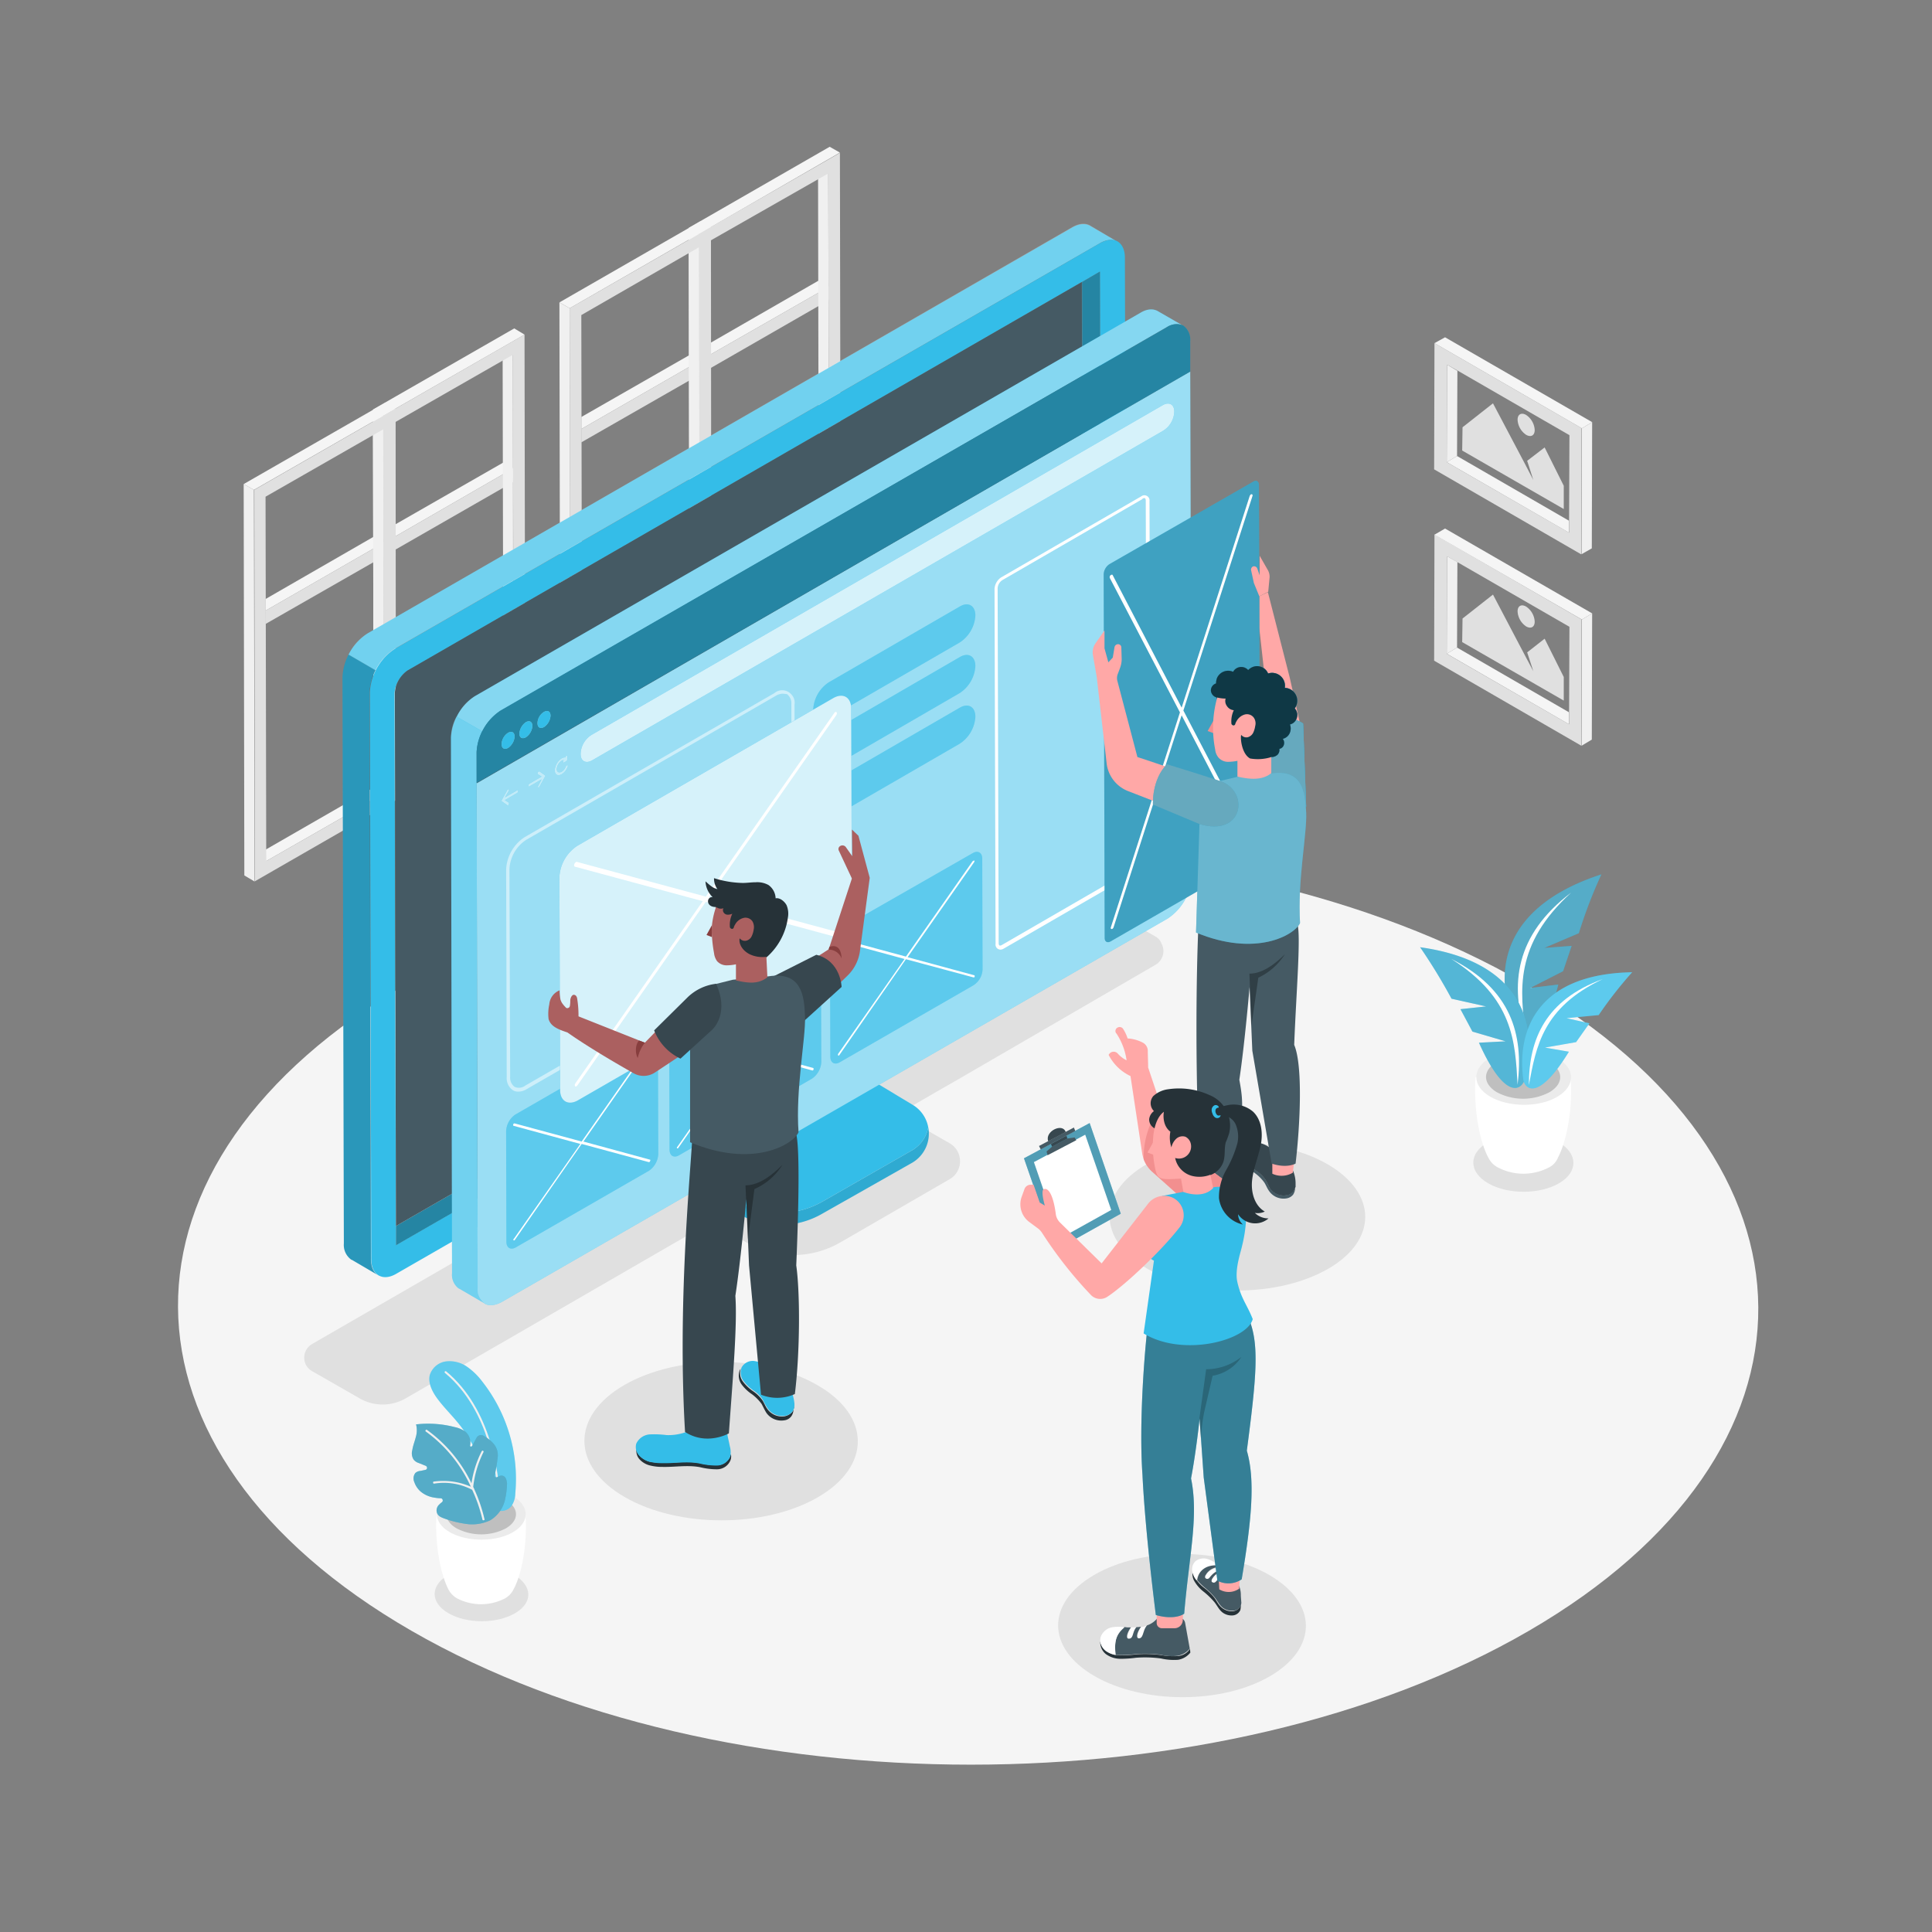 <svg xmlns="http://www.w3.org/2000/svg" viewBox="0 0 500.05 500.05"><rect x="0" y="0" width="500.05" height="500.05" fill="#808080" stroke="none"/><defs><style>.cls-1{fill:#f5f5f5;}.cls-2{fill:#e0e0e0;}.cls-3{fill:#f0f0f0;}.cls-4{fill:none;}.cls-5{fill:#34bde8;}.cls-23,.cls-28,.cls-6{opacity:0.1;}.cls-10,.cls-12,.cls-13,.cls-21,.cls-25,.cls-28,.cls-6,.cls-7,.cls-8,.cls-9{isolation:isolate;}.cls-12,.cls-7{opacity:0.4;}.cls-8,.cls-9{opacity:0.3;}.cls-12,.cls-13,.cls-15,.cls-21,.cls-28,.cls-9{fill:#fff;}.cls-10,.cls-18,.cls-21{opacity:0.2;}.cls-11{fill:#455a64;}.cls-13,.cls-17{opacity:0.5;}.cls-14{opacity:0.8;}.cls-16,.cls-25{opacity:0.7;}.cls-19{fill:#ebebeb;}.cls-20{opacity:0.15;}.cls-22{fill:#ffa8a7;}.cls-24{fill:#37474f;}.cls-26{fill:#f28f8f;}.cls-27{fill:#263238;}.cls-29{fill:#ab6060;}.cls-30{fill:#873e3e;}</style></defs><title>illustration-intro_1</title><g id="Calque_2" data-name="Calque 2"><g id="Calque_1-2" data-name="Calque 1"><g id="freepik--Floor--inject-210"><path class="cls-1" d="M394.65,254.56c-80.13-46.22-209.58-46.22-289.17,0s-79.16,121.3,1,167.52,209.67,46.21,289.26,0S474.78,300.78,394.65,254.56Z"/></g><g id="freepik--Shadows--inject-210"><path class="cls-2" d="M133.1,407.64c-4.78-2.74-12.39-2.74-17.09,0s-4.69,7.18.09,9.92,12.4,2.75,17.18,0S137.79,410.39,133.1,407.64Z"/><path class="cls-2" d="M299.12,242.43l-12.05-6.91a11.93,11.93,0,0,0-12.13,0l-66.67,38.69-5.84-3.36-48.26,28.24,5.58,3.19-79,45.6a4.08,4.08,0,0,0-1.5,5.49,4,4,0,0,0,1.5,1.5l12.22,7a11.93,11.93,0,0,0,12.13,0L184,316.27l9.21,5.31a24.23,24.23,0,0,0,24.26,0l28.33-16.38a5.36,5.36,0,0,0,1.95-7.35,5.12,5.12,0,0,0-1.95-1.94l-13.28-7.62,11.16-6.46,3.89-2.22,51.54-29.92a4.08,4.08,0,0,0,1.5-5.49A3.32,3.32,0,0,0,299.12,242.43Z"/><path class="cls-2" d="M211.55,358.5c-13.81-8-36.21-8-50,0s-13.72,21,.18,29,36.21,8,50,0S225.45,366.47,211.55,358.5Z"/><path class="cls-2" d="M328.51,407.64c-12.57-7.26-32.85-7.26-45.33,0s-12.4,19,.17,26.21,32.85,7.26,45.34,0S341.08,414.9,328.51,407.64Z"/><path class="cls-2" d="M343.56,301.31c-12.92-7.44-33.82-7.44-46.75,0S284,320.87,297,328.4s33.82,7.44,46.75,0S356.49,308.74,343.56,301.31Z"/><path class="cls-2" d="M403.42,295.64c-5.05-2.92-13.28-2.92-18.33,0s-5,7.7.09,10.63,13.28,2.92,18.32,0S408.46,298.56,403.42,295.64Z"/></g><g id="freepik--Windows--inject-210"><polygon class="cls-1" points="132.84 121.22 130.27 119.71 102.29 135.74 102.29 138.84 132.84 121.22"/><polygon class="cls-2" points="132.84 121.22 132.84 121.22 132.84 121.22 102.29 138.84 102.29 142.29 132.84 124.76 132.84 121.22"/><polygon class="cls-2" points="102.29 138.84 132.84 121.22 132.84 121.22 102.29 138.84"/><polygon class="cls-1" points="99.37 140.43 96.71 138.92 68.73 155.04 68.73 158.05 99.37 140.43"/><polygon class="cls-2" points="99.37 140.43 99.37 140.43 99.37 140.43 68.73 158.05 68.73 161.5 99.37 143.97 99.37 140.43"/><polygon class="cls-2" points="68.82 158.05 99.37 140.43 99.37 140.43 68.82 158.05"/><polygon class="cls-1" points="214.56 74.2 211.9 72.61 183.92 88.72 183.92 91.73 214.56 74.2"/><polygon class="cls-2" points="214.56 74.2 214.56 74.2 214.56 74.2 183.92 91.73 183.92 95.27 214.56 77.65 214.56 74.2"/><polygon class="cls-2" points="183.92 91.73 214.56 74.11 214.56 74.11 183.92 91.73"/><polygon class="cls-1" points="181.09 93.41 178.43 91.91 150.46 107.93 150.46 111.03 181.09 93.41"/><polygon class="cls-2" points="181.09 93.41 181.09 93.41 181.09 93.41 150.46 111.03 150.46 114.49 181.09 96.95 181.09 93.41"/><polygon class="cls-2" points="150.46 111.03 181 93.41 181 93.41 150.46 111.03"/><polygon class="cls-3" points="132.75 91.82 130.09 90.31 130.27 184.61 132.84 186.12 132.75 91.82"/><polygon class="cls-1" points="132.84 186.12 130.27 184.61 99.81 202.05 102.47 203.65 132.84 186.12"/><path class="cls-2" d="M135.93,187.89l-36.56,21-.18-101.29,36.57-21Zm-33.46,15.76,30.45-17.45-.17-94.38-30.46,17.44.18,94.39"/><polygon class="cls-1" points="135.76 86.6 133.1 85 96.53 105.99 99.19 107.58 135.76 86.6"/><polygon class="cls-3" points="99.19 107.58 96.53 105.99 96.71 207.37 99.37 208.87 99.19 107.58"/><polygon class="cls-3" points="99.19 111.12 96.53 109.53 96.71 203.82 99.37 205.42 99.19 111.12"/><polygon class="cls-1" points="99.37 205.42 96.71 203.82 66.25 221.35 68.91 222.86 99.37 205.42"/><path class="cls-2" d="M102.47,207.1,66,228.08l-.18-101.29,36.57-21ZM68.91,222.86l30.46-17.44-.18-94.3L68.73,128.56l.18,94.3"/><polygon class="cls-1" points="102.29 105.81 99.63 104.3 63.07 125.29 65.72 126.79 102.29 105.81"/><polygon class="cls-3" points="65.72 126.79 63.07 125.29 63.24 226.58 65.9 228.17 65.72 126.79"/><polygon class="cls-3" points="214.38 44.8 211.73 43.21 211.9 137.59 214.56 139.1 214.38 44.8"/><polygon class="cls-1" points="214.56 139.1 211.9 137.59 181.44 155.04 184.1 156.63 214.56 139.1"/><path class="cls-2" d="M217.57,140.87l-36.57,21-.18-101.3,36.57-21ZM184.1,156.63l30.46-17.44-.18-94.3L183.92,62.25l.18,94.38"/><polygon class="cls-1" points="217.39 39.49 214.74 37.99 178.26 58.97 180.91 60.56 217.39 39.49"/><polygon class="cls-3" points="180.91 60.56 178.26 58.97 178.43 160.35 181.09 161.85 180.91 60.56"/><polygon class="cls-3" points="180.91 64.02 178.26 62.51 178.43 156.81 181.09 158.4 180.91 64.02"/><polygon class="cls-1" points="181.09 158.4 178.43 156.81 147.98 174.34 150.63 175.84 181.09 158.4"/><path class="cls-2" d="M184.1,160.08l-36.48,21-.18-101.29,36.57-21Zm-33.47,15.76,30.46-17.44L180.91,64,150.46,81.55l.17,94.29"/><polygon class="cls-1" points="183.92 58.79 181.27 57.29 144.79 78.27 147.44 79.78 183.92 58.79"/><polygon class="cls-3" points="147.44 79.78 144.79 78.27 144.97 179.56 147.62 181.07 147.44 79.78"/></g><g id="freepik--Pictures--inject-210"><polygon class="cls-4" points="377.21 145.47 406.16 162.21 406.07 184.34 377.12 167.61 377.21 145.47"/><polygon class="cls-3" points="377.21 145.47 377.12 167.61 374.46 169.2 374.55 143.97 377.21 145.47"/><polygon class="cls-1" points="406.07 184.34 406.07 187.44 374.46 169.2 377.12 167.61 406.07 184.34"/><path class="cls-2" d="M371.19,171l38.07,22,.09-32.67-38.07-22Zm3.27-1.78.09-25.23,2.66,1.51,29,16.73-.09,22.13v3.1Z"/><polygon class="cls-1" points="371.28 138.39 374.02 136.8 412.09 158.76 409.44 160.35 371.28 138.39"/><polygon class="cls-3" points="412.09 158.76 412 191.43 409.35 193.02 409.44 160.35 412.09 158.76"/><polygon class="cls-4" points="377.21 95.98 406.16 112.63 406.07 134.76 377.12 118.03 377.21 95.98"/><polygon class="cls-3" points="377.21 95.98 377.12 118.03 374.46 119.62 374.55 94.39 377.21 95.98"/><polygon class="cls-1" points="406.07 134.76 406.07 137.86 374.46 119.62 377.12 118.03 406.07 134.76"/><path class="cls-2" d="M371.19,121.48l38.07,22,.09-32.67-38.07-22Zm3.27-1.86.09-25.23,2.66,1.5,29,16.74-.09,22.13v3.1Z"/><polygon class="cls-1" points="371.28 88.81 374.02 87.3 412.09 109.26 409.44 110.86 371.28 88.81"/><polygon class="cls-3" points="412.09 109.26 412 141.93 409.35 143.44 409.44 110.86 412.09 109.26"/><polygon class="cls-2" points="386.42 153.89 378.54 160.09 378.45 166.19 404.74 181.33 404.74 175.22 399.79 165.31 395.27 168.85 396.86 173.72 394.56 169.38 386.42 153.89"/><path class="cls-2" d="M395,157c-1.23-.71-2.21-.18-2.21,1.24a5,5,0,0,0,2.21,3.89c1.24.71,2.22.18,2.22-1.24A5,5,0,0,0,395,157Z"/><polygon class="cls-2" points="386.42 104.39 378.54 110.59 378.45 116.61 404.74 131.75 404.74 125.73 399.79 115.81 395.27 119.27 396.86 124.23 394.56 119.8 386.42 104.39"/><path class="cls-2" d="M395,107.4c-1.23-.71-2.21-.17-2.21,1.24a5,5,0,0,0,2.21,3.9c1.24.71,2.22.18,2.22-1.24A5,5,0,0,0,395,107.4Z"/></g><g id="freepik--Device--inject-210"><path class="cls-5" d="M236,297.77,212.88,311A22,22,0,0,1,191,311L173.83,301a6.53,6.53,0,0,1-3.28-5.67V283.69l-3.54,2v10.1a7.75,7.75,0,0,0,3.81,6.64l20.36,11.77a21.69,21.69,0,0,0,21.52,0L236,301a8.71,8.71,0,0,0,4.25-9.21A8.64,8.64,0,0,1,236,297.77Z"/><path class="cls-6" d="M236,297.77,212.88,311A22,22,0,0,1,191,311L173.83,301a6.53,6.53,0,0,1-3.28-5.67V283.69l-3.54,2v10.1a7.75,7.75,0,0,0,3.81,6.64l20.36,11.77a21.69,21.69,0,0,0,21.52,0L236,301a8.71,8.71,0,0,0,4.25-9.21A8.64,8.64,0,0,1,236,297.77Z"/><path class="cls-5" d="M173.83,301,191,311a22,22,0,0,0,21.87,0L236,297.77a8.64,8.64,0,0,0,4.25-6,8.52,8.52,0,0,0-4.08-5.84l-18.94-11.42a7.72,7.72,0,0,1-3.72-6.55v-9l-42.86,24.79v11.68A6.27,6.27,0,0,0,173.83,301Z"/><path class="cls-7" d="M173.83,301a6.53,6.53,0,0,1-3.28-5.67V283.69l-3.54,2v10.19a7.75,7.75,0,0,0,3.81,6.64l7.26,4.16v-3.28Z"/><path class="cls-8" d="M173.83,301l4.16,2.39h0l44.8-25.59-5.66-3.36a7.72,7.72,0,0,1-3.72-6.55v-9l-42.86,24.79v11.68A6.53,6.53,0,0,0,173.83,301Z"/><path class="cls-5" d="M96,325.92l-.35-146.71a14.34,14.34,0,0,1,6.55-11.33L284.59,63c1.78-1.07,3.46-1.16,4.61-.45l-6.91-4h0c-1.24-.8-2.92-.71-4.78.35l-182.3,105a14.38,14.38,0,0,0-6.56,11.34L89,321.85a4.69,4.69,0,0,0,1.77,4.07h0a.66.66,0,0,0,.35.18l6.82,4C96.71,329.46,96,328,96,325.92Z"/><path class="cls-9" d="M282.29,58.44h0c-1.24-.8-2.92-.71-4.78.35L95.21,163.89a13.14,13.14,0,0,0-5,5.58l7,4.07a13.41,13.41,0,0,1,5.05-5.58L284.59,63c1.78-1.07,3.46-1.16,4.61-.45Z"/><path class="cls-10" d="M88.65,175.23,89,321.85a4.69,4.69,0,0,0,1.77,4.07h0a.66.66,0,0,0,.35.18l6.82,4c-1.15-.71-1.86-2.12-1.86-4.16l-.35-146.71a14.38,14.38,0,0,1,1.5-5.76l-7-4.07A13.7,13.7,0,0,0,88.65,175.23Z"/><path class="cls-5" d="M291.15,66.67c0-2-.71-3.45-1.86-4.16h0c-1.15-.71-2.84-.53-4.61.45L102.29,167.88a14.34,14.34,0,0,0-6.55,11.33l.35,146.71c0,2,.71,3.45,1.86,4.16l.09.09h.09c1.15.62,2.74.53,4.51-.53L285,224.72a14.37,14.37,0,0,0,6.55-11.33Zm-9.48,152.38L102.47,322.29l-.36-143a8,8,0,0,1,3.28-5.67L284.68,70.3l.36,143A8.12,8.12,0,0,1,281.67,219.05Z"/><path class="cls-5" d="M284.68,70.3,280.08,73l.35,138.12a8,8,0,0,1-3.27,5.67L102.47,317.33v5l179.2-103.15a7.88,7.88,0,0,0,3.28-5.67Z"/><path class="cls-8" d="M284.68,70.3,280.08,73l.35,138.12a8,8,0,0,1-3.27,5.67L102.47,317.33v5l179.2-103.15a7.88,7.88,0,0,0,3.28-5.67Z"/><path class="cls-11" d="M280.34,211.08,280,73,105.48,173.54a7.9,7.9,0,0,0-3.28,5.67l.27,138.12,174.6-100.49A8.33,8.33,0,0,0,280.34,211.08Z"/></g><g id="freepik--Window--inject-210"><path class="cls-5" d="M123.63,333.36l-.27-138.66a13.88,13.88,0,0,1,6.2-10.71l172.3-99.25c1.68-1,3.28-1.07,4.34-.45l-6.46-3.72h0c-1.16-.7-2.75-.7-4.52.36l-172.3,99.25a13.89,13.89,0,0,0-6.2,10.72L117,329.55a4.43,4.43,0,0,0,1.68,3.9h0l.35.17,6.38,3.72A4.52,4.52,0,0,1,123.63,333.36Z"/><path class="cls-12" d="M299.74,80.57h0c-1.16-.7-2.75-.7-4.52.36l-172.3,99.25a12.31,12.31,0,0,0-4.69,5.32l6.64,3.8a13,13,0,0,1,4.69-5.31l172.3-99.25c1.68-1,3.28-1.07,4.34-.45Z"/><path class="cls-9" d="M116.72,190.9,117,329.55a4.43,4.43,0,0,0,1.68,3.9h0l.35.17,6.38,3.72c-1.06-.62-1.77-2-1.77-4l-.27-138.66a12.24,12.24,0,0,1,1.42-5.4l-6.64-3.8A11.09,11.09,0,0,0,116.72,190.9Z"/><path class="cls-5" d="M123.36,202.76l.27,130.6a4.52,4.52,0,0,0,1.77,4l.09.09h0c1.15.62,2.65.44,4.34-.44l172.38-99.26a13.84,13.84,0,0,0,6.2-10.71l-.35-130.86Z"/><path class="cls-13" d="M123.36,202.76l.27,130.6a4.52,4.52,0,0,0,1.77,4l.09.09h0c1.15.62,2.65.44,4.34-.44l172.38-99.26a13.84,13.84,0,0,0,6.2-10.71l-.35-130.86Z"/><path class="cls-5" d="M301,104.84c1.6-.89,2.93-.18,2.93,1.68a6.06,6.06,0,0,1-2.93,5L153.2,196.83c-1.59.88-2.92.18-2.92-1.68a6,6,0,0,1,2.92-5Z"/><g class="cls-14"><path class="cls-15" d="M301,104.84c1.6-.89,2.93-.18,2.93,1.68a6.06,6.06,0,0,1-2.93,5L153.2,196.83c-1.59.88-2.92.18-2.92-1.68a6,6,0,0,1,2.92-5Z"/></g><path class="cls-5" d="M131.51,204.27h.17a.38.38,0,0,1,0,.44l-1,1.68,3.19-1.86c.18-.09.26,0,.26.18a.74.74,0,0,1-.26.53l-3.19,1.86,1,.62c.09.09.09.27,0,.53-.08.09-.08.18-.17.18s-.18.09-.18,0l-1.42-1a.08.08,0,0,1-.08-.08v-.18l.08-.18,1.42-2.57A.18.18,0,0,1,131.51,204.27Z"/><path class="cls-5" d="M139.48,199.66h.17l1.42,1,.09.08v.18l-.09.09-1.42,2.57c-.09.09-.09.18-.17.26h-.18a.38.38,0,0,1,0-.44l.88-1.68L137,203.56c-.18.09-.27,0-.27-.18a.76.76,0,0,1,.27-.53l3.18-1.86-1-.62a.39.39,0,0,1,0-.44Q139.35,199.66,139.48,199.66Z"/><path class="cls-5" d="M145.32,196.3a1.77,1.77,0,0,1,1-.27c0-.18.18-.35.27-.44h0c.18-.09.27,0,.27.18v.7a.78.78,0,0,1-.27.54l-.62.35h0c-.18.09-.27,0-.27-.18a.68.68,0,0,1,.18-.44,1.24,1.24,0,0,0-.53.18,2.8,2.8,0,0,0-1.24,2.12c0,.8.53,1.06,1.24.71a2.52,2.52,0,0,0,1.06-1.33,1.33,1.33,0,0,1,.27-.35h.18c.17,0,.17.18.08.35a3.77,3.77,0,0,1-1.59,2c-1,.53-1.77.09-1.77-1.06A4,4,0,0,1,145.32,196.3Z"/><g class="cls-16"><path class="cls-15" d="M131.51,204.27h.17a.38.38,0,0,1,0,.44l-1,1.68,3.19-1.86c.18-.09.26,0,.26.18a.74.74,0,0,1-.26.53l-3.19,1.86,1,.62c.09.09.09.27,0,.53-.08.09-.08.18-.17.18s-.18.09-.18,0l-1.42-1a.08.08,0,0,1-.08-.08v-.18l.08-.18,1.42-2.57A.18.18,0,0,1,131.51,204.27Z"/><path class="cls-15" d="M139.48,199.66h.17l1.42,1,.09.08v.18l-.09.09-1.42,2.57c-.09.09-.09.18-.17.26h-.18a.38.38,0,0,1,0-.44l.88-1.68L137,203.56c-.18.09-.27,0-.27-.18a.76.76,0,0,1,.27-.53l3.18-1.86-1-.62a.39.39,0,0,1,0-.44Q139.35,199.66,139.48,199.66Z"/><path class="cls-15" d="M145.32,196.3a1.77,1.77,0,0,1,1-.27c0-.18.18-.35.27-.44h0c.18-.09.27,0,.27.18v.7a.78.78,0,0,1-.27.54l-.62.35h0c-.18.09-.27,0-.27-.18a.68.68,0,0,1,.18-.44,1.24,1.24,0,0,0-.53.18,2.8,2.8,0,0,0-1.24,2.12c0,.8.53,1.06,1.24.71a2.52,2.52,0,0,0,1.06-1.33,1.33,1.33,0,0,1,.27-.35h.18c.17,0,.17.18.08.35a3.77,3.77,0,0,1-1.59,2c-1,.53-1.77.09-1.77-1.06A4,4,0,0,1,145.32,196.3Z"/></g><g class="cls-17"><path class="cls-15" d="M134.16,282.54a2.54,2.54,0,0,1-1.41-.36,3.76,3.76,0,0,1-1.6-3.36L131,225a10.6,10.6,0,0,1,4.78-8.32l64.63-37.27a3.15,3.15,0,0,1,4.52.44,3.08,3.08,0,0,1,.71,2.57l.17,53.83a10.6,10.6,0,0,1-4.78,8.32l-64.63,37.28A4.14,4.14,0,0,1,134.16,282.54Zm68.53-103a3.7,3.7,0,0,0-1.85.53L136.2,217.37a9.58,9.58,0,0,0-4.34,7.53l.18,53.83a2.94,2.94,0,0,0,1.15,2.57,2.75,2.75,0,0,0,2.83-.36l64.64-37.27a9.59,9.59,0,0,0,4.34-7.53l-.18-53.92a2.94,2.94,0,0,0-1.15-2.57C203.4,179.65,203.05,179.56,202.69,179.56Z"/></g><path class="cls-15" d="M258.92,245.79a1.62,1.62,0,0,1-.62-.18,1.3,1.3,0,0,1-.62-1.32l-.27-91.91a3.88,3.88,0,0,1,1.68-2.92l36.31-21a1.33,1.33,0,0,1,2.12,1.24l.27,91.9a3.86,3.86,0,0,1-1.69,2.92l-36.3,21A1.75,1.75,0,0,1,258.92,245.79Zm36.65-117,.18.35-36.3,21a2.69,2.69,0,0,0-1.24,2.12l.27,91.91a.93.93,0,0,0,.17.53.77.77,0,0,0,.62-.09l36.3-21a3.14,3.14,0,0,0,1.24-2.13l-.26-91.9a1,1,0,0,0-.18-.62.77.77,0,0,0-.62.09Z"/><path class="cls-5" d="M167.81,268.64c1.33-.8,2.48-.18,2.48,1.41l.09,28.69A5.57,5.57,0,0,1,168,303l-34.45,19.83c-1.32.8-2.48.18-2.48-1.41L131,292.72a5.51,5.51,0,0,1,2.39-4.25Z"/><g class="cls-18"><path class="cls-15" d="M167.81,268.64c1.33-.8,2.48-.18,2.48,1.41l.09,28.69A5.57,5.57,0,0,1,168,303l-34.45,19.83c-1.32.8-2.48.18-2.48-1.41L131,292.72a5.51,5.51,0,0,1,2.39-4.25Z"/></g><path class="cls-15" d="M168.07,270.49c.09-.08.18-.08.18,0s.09.27-.09.45L151,295.46l17.26,4.7c.09,0,.09.17,0,.35s-.09.18-.18.27h-.17l-17.36-4.7-17.26,24.79c0,.09-.09.09-.18.18h-.18c-.08-.18-.08-.35.09-.44l17.18-24.53-17.27-4.69c-.08,0-.17-.18-.08-.35a.45.45,0,0,1,.17-.27h.18l17.35,4.69,17.27-24.7C168,270.67,168,270.58,168.07,270.49Z"/><path class="cls-5" d="M210,244.82c1.33-.8,2.48-.18,2.48,1.41l.09,28.69a5.54,5.54,0,0,1-2.39,4.25L175.78,299c-1.33.8-2.48.18-2.48-1.41l-.09-28.69a5.41,5.41,0,0,1,2.48-4.25Z"/><g class="cls-18"><path class="cls-15" d="M210,244.82c1.33-.8,2.48-.18,2.48,1.41l.09,28.69a5.54,5.54,0,0,1-2.39,4.25L175.78,299c-1.33.8-2.48.18-2.48-1.41l-.09-28.69a5.41,5.41,0,0,1,2.48-4.25Z"/></g><path class="cls-15" d="M210.31,246.77c.09,0,.18-.09.18,0s.08.26-.09.44l-17.18,24.52,17.27,4.7c.08,0,.08.17.08.35a.45.45,0,0,1-.17.27h-.18l-17.35-4.7L175.6,297.06c0,.09-.09.09-.18.17h-.17c-.09-.08-.09-.26.09-.44l17.17-24.52-17.26-4.61c-.09,0-.09-.18-.09-.35s.09-.18.18-.27h.17l17.36,4.69L210.13,247C210.22,246.85,210.22,246.77,210.31,246.77Z"/><path class="cls-5" d="M251.75,220.82c1.32-.79,2.48-.17,2.48,1.42l.08,28.69a5.09,5.09,0,0,1-2.48,4.16l-34.44,19.83c-1.33.8-2.48.18-2.48-1.41l-.09-28.69a5.55,5.55,0,0,1,2.4-4.25Z"/><g class="cls-18"><path class="cls-15" d="M251.75,220.82c1.32-.79,2.48-.17,2.48,1.42l.08,28.69a5.09,5.09,0,0,1-2.48,4.16l-34.44,19.83c-1.33.8-2.48.18-2.48-1.41l-.09-28.69a5.55,5.55,0,0,1,2.4-4.25Z"/></g><path class="cls-15" d="M252,222.77c.09-.09.18-.09.18,0s.09.27-.09.44l-17.18,24.53,17.27,4.69c.09,0,.09.18.09.36a.18.18,0,0,1-.18.17h-.18l-17.44-4.69L217.3,273c0,.09-.08.09-.17.18s-.18.09-.18,0a.39.39,0,0,1,0-.44l17.18-24.53-17.27-4.69c-.09,0-.09-.18-.09-.35s.09-.18.18-.27h.18l17.35,4.69,17.27-24.7C251.92,222.86,251.92,222.77,252,222.77Z"/><path class="cls-5" d="M248.38,157c2.21-1.33,4.07-.27,4.07,2.3a8.91,8.91,0,0,1-4.07,7l-33.82,19.57c-2.21,1.33-4.07.27-4.07-2.3a8.93,8.93,0,0,1,4.07-7Z"/><g class="cls-18"><path class="cls-15" d="M248.38,157c2.21-1.33,4.07-.27,4.07,2.3a8.91,8.91,0,0,1-4.07,7l-33.82,19.57c-2.21,1.33-4.07.27-4.07-2.3a8.93,8.93,0,0,1,4.07-7Z"/></g><path class="cls-5" d="M248.38,170.09c2.21-1.33,4.07-.27,4.07,2.3a8.93,8.93,0,0,1-4.07,7L214.56,199c-2.21,1.33-4.07.27-4.07-2.3a8.91,8.91,0,0,1,4.07-7Z"/><g class="cls-18"><path class="cls-15" d="M248.38,170.09c2.21-1.33,4.07-.27,4.07,2.3a8.93,8.93,0,0,1-4.07,7L214.56,199c-2.21,1.33-4.07.27-4.07-2.3a8.91,8.91,0,0,1,4.07-7Z"/></g><path class="cls-5" d="M248.38,183.19c2.21-1.32,4.07-.26,4.07,2.31a8.91,8.91,0,0,1-4.07,7l-33.82,19.57c-2.21,1.33-4.07.26-4.07-2.3a8.93,8.93,0,0,1,4.07-7Z"/><g class="cls-18"><path class="cls-15" d="M248.38,183.19c2.21-1.32,4.07-.26,4.07,2.31a8.91,8.91,0,0,1-4.07,7l-33.82,19.57c-2.21,1.33-4.07.26-4.07-2.3a8.93,8.93,0,0,1,4.07-7Z"/></g><path class="cls-5" d="M308.06,88.28a4.54,4.54,0,0,0-1.77-4h0a4.37,4.37,0,0,0-4.34.45L129.56,183.9a13.89,13.89,0,0,0-6.2,10.72v8L308.06,96.16Z"/><path class="cls-8" d="M308.06,88.28a4.54,4.54,0,0,0-1.77-4h0a4.37,4.37,0,0,0-4.34.45L129.56,183.9a13.89,13.89,0,0,0-6.2,10.72v8L308.06,96.16Z"/><g class="cls-17"><path class="cls-15" d="M131.51,189.66c1-.53,1.68-.09,1.68,1a3.88,3.88,0,0,1-1.68,2.92c-1,.53-1.68.09-1.68-1A3.68,3.68,0,0,1,131.51,189.66Z"/><path class="cls-15" d="M136.11,186.91c1-.53,1.68-.09,1.68,1a3.82,3.82,0,0,1-1.68,2.92c-1,.53-1.68.09-1.68-1A4,4,0,0,1,136.11,186.91Z"/><path class="cls-15" d="M140.8,184.26c1-.54,1.69-.09,1.69,1a3.86,3.86,0,0,1-1.69,2.92c-1,.53-1.68.09-1.68-1A3.52,3.52,0,0,1,140.8,184.26Z"/></g><path class="cls-5" d="M131.51,189.66c1-.53,1.68-.09,1.68,1a3.88,3.88,0,0,1-1.68,2.92c-1,.53-1.68.09-1.68-1A3.68,3.68,0,0,1,131.51,189.66Z"/><path class="cls-5" d="M136.11,186.91c1-.53,1.68-.09,1.68,1a3.82,3.82,0,0,1-1.68,2.92c-1,.53-1.68.09-1.68-1A4,4,0,0,1,136.11,186.91Z"/><path class="cls-5" d="M140.8,184.26c1-.54,1.69-.09,1.69,1a3.86,3.86,0,0,1-1.69,2.92c-1,.53-1.68.09-1.68-1A3.52,3.52,0,0,1,140.8,184.26Z"/></g><g id="freepik--Plants--inject-210"><path class="cls-15" d="M136,391.88l-11.51.36L113,391.88c-.53,7.8,1.07,15.68,3.1,19.57h0a5.72,5.72,0,0,0,2.3,2.3,13.49,13.49,0,0,0,12.22,0,5.38,5.38,0,0,0,2.3-2.39C135.05,407.47,136.55,399.59,136,391.88Z"/><path class="cls-19" d="M132.66,387.19c4.51,2.57,4.51,6.82.09,9.39s-11.78,2.56-16.29,0-4.52-6.82,0-9.39A18,18,0,0,1,132.66,387.19Z"/><path class="cls-2" d="M130.89,388.25c3.54,2,3.54,5.32,0,7.35a13.86,13.86,0,0,1-12.66,0c-3.55-2-3.55-5.31,0-7.35A13.92,13.92,0,0,1,130.89,388.25Z"/><g class="cls-20"><path d="M130.89,388.25c3.54,2,3.54,5.32,0,7.35a13.86,13.86,0,0,1-12.66,0c-3.55-2-3.55-5.31,0-7.35A13.92,13.92,0,0,1,130.89,388.25Z"/></g><path class="cls-5" d="M118.67,368.42c-1.86-2.3-4.07-4.43-5.76-6.82-1.15-1.68-2.12-3.72-1.68-5.66a5.11,5.11,0,0,1,4.07-3.55,7.89,7.89,0,0,1,5.41,1.24,17.34,17.34,0,0,1,4.07,3.9,40.78,40.78,0,0,1,8.59,29,5.86,5.86,0,0,1-1.07,3.37,3.43,3.43,0,0,1-3.45,1.06c-3.1-.89-2.74-5.14-3.27-7.61A33.51,33.51,0,0,0,118.67,368.42Z"/><path class="cls-21" d="M118.67,368.42c-1.86-2.3-4.07-4.43-5.76-6.82-1.15-1.68-2.12-3.72-1.68-5.66a5.11,5.11,0,0,1,4.07-3.55,7.89,7.89,0,0,1,5.41,1.24,17.34,17.34,0,0,1,4.07,3.9,40.78,40.78,0,0,1,8.59,29,5.86,5.86,0,0,1-1.07,3.37,3.43,3.43,0,0,1-3.45,1.06c-3.1-.89-2.74-5.14-3.27-7.61A33.51,33.51,0,0,0,118.67,368.42Z"/><path class="cls-3" d="M129,387.63c-.09,0-.18-.08-.18-.26-.18-5.05-1.86-22.23-13.63-32-.09-.09-.18-.27-.09-.36s.26-.18.35-.09h0c12,9.92,13.64,27.27,13.9,32.32,0,.18-.17.27-.35.35Z"/><path class="cls-5" d="M130.71,388.17a8.37,8.37,0,0,1-3.81,5.31,10.92,10.92,0,0,1-5.84,1,27.67,27.67,0,0,1-5.93-1.41c-1-.36-2-.71-2.13-2a2.09,2.09,0,0,1,.71-1.68,4.29,4.29,0,0,1,.62-.54.57.57,0,0,0,.18-.79.49.49,0,0,0-.44-.27,10.65,10.65,0,0,1-1.69-.18,7.12,7.12,0,0,1-3.54-1.59,5.65,5.65,0,0,1-1.59-2.39,2.32,2.32,0,0,1,.26-2.39,2.23,2.23,0,0,1,1.33-.53c.44-.09.89-.18,1.24-.27a.51.51,0,0,0,.44-.62.59.59,0,0,0-.35-.44l-1.77-.71a2.74,2.74,0,0,1-1.33-.88,3,3,0,0,1-.35-2.48c.17-1.15.62-2.22.88-3.28a6.1,6.1,0,0,0,.09-3.36,27.24,27.24,0,0,1,10,.7,7.49,7.49,0,0,1,2.74,1.16,3.76,3.76,0,0,1,1.24,3.63.24.24,0,0,0,.27.26c.08,0,.17-.09.26-.18l1.15-2.12a1.31,1.31,0,0,1,1.77-.53,9.7,9.7,0,0,1,2.57,2,4.6,4.6,0,0,1,1.15,3.37,42.27,42.27,0,0,1-.8,4.87.4.4,0,0,0,.36.53c.18,0,.26,0,.35-.09h.09a1.58,1.58,0,0,1,1.06-.35c1,.09,1.24,1.15,1.33,2A21,21,0,0,1,130.71,388.17Z"/><path class="cls-10" d="M130.71,388.17a8.37,8.37,0,0,1-3.81,5.31,10.92,10.92,0,0,1-5.84,1,27.67,27.67,0,0,1-5.93-1.41c-1-.36-2-.71-2.13-2a2.09,2.09,0,0,1,.71-1.68,4.29,4.29,0,0,1,.62-.54.57.57,0,0,0,.18-.79.49.49,0,0,0-.44-.27,10.65,10.65,0,0,1-1.69-.18,7.12,7.12,0,0,1-3.54-1.59,5.65,5.65,0,0,1-1.59-2.39,2.32,2.32,0,0,1,.26-2.39,2.23,2.23,0,0,1,1.33-.53c.44-.09.89-.18,1.24-.27a.51.51,0,0,0,.44-.62.59.59,0,0,0-.35-.44l-1.77-.71a2.74,2.74,0,0,1-1.33-.88,3,3,0,0,1-.35-2.48c.17-1.15.62-2.22.88-3.28a6.1,6.1,0,0,0,.09-3.36,27.24,27.24,0,0,1,10,.7,7.49,7.49,0,0,1,2.74,1.16,3.76,3.76,0,0,1,1.24,3.63.24.24,0,0,0,.27.26c.08,0,.17-.09.26-.18l1.15-2.12a1.31,1.31,0,0,1,1.77-.53,9.7,9.7,0,0,1,2.57,2,4.6,4.6,0,0,1,1.15,3.37,42.27,42.27,0,0,1-.8,4.87.4.4,0,0,0,.36.53c.18,0,.26,0,.35-.09h.09a1.58,1.58,0,0,1,1.06-.35c1,.09,1.24,1.15,1.33,2A21,21,0,0,1,130.71,388.17Z"/><path class="cls-21" d="M130.71,388.17a8.37,8.37,0,0,1-3.81,5.31,10.92,10.92,0,0,1-5.84,1,27.67,27.67,0,0,1-5.93-1.41c-1-.36-2-.71-2.13-2a2.09,2.09,0,0,1,.71-1.68,4.29,4.29,0,0,1,.62-.54.57.57,0,0,0,.18-.79.49.49,0,0,0-.44-.27,10.65,10.65,0,0,1-1.69-.18,7.12,7.12,0,0,1-3.54-1.59,5.65,5.65,0,0,1-1.59-2.39,2.32,2.32,0,0,1,.26-2.39,2.23,2.23,0,0,1,1.33-.53c.44-.09.89-.18,1.24-.27a.51.51,0,0,0,.44-.62.59.59,0,0,0-.35-.44l-1.77-.71a2.74,2.74,0,0,1-1.33-.88,3,3,0,0,1-.35-2.48c.17-1.15.62-2.22.88-3.28a6.1,6.1,0,0,0,.09-3.36,27.24,27.24,0,0,1,10,.7,7.49,7.49,0,0,1,2.74,1.16,3.76,3.76,0,0,1,1.24,3.63.24.24,0,0,0,.27.26c.08,0,.17-.09.26-.18l1.15-2.12a1.31,1.31,0,0,1,1.77-.53,9.7,9.7,0,0,1,2.57,2,4.6,4.6,0,0,1,1.15,3.37,42.27,42.27,0,0,1-.8,4.87.4.4,0,0,0,.36.53c.18,0,.26,0,.35-.09h.09a1.58,1.58,0,0,1,1.06-.35c1,.09,1.24,1.15,1.33,2A21,21,0,0,1,130.71,388.17Z"/><path class="cls-3" d="M125.4,393.21a40.69,40.69,0,0,0-2.66-7.79c0-.09,0-.18-.09-.18l-.17-.44a26.72,26.72,0,0,1,2.65-8.94c.09-.18,0-.27-.09-.36s-.26,0-.35.09a27.07,27.07,0,0,0-2.66,8.33,36.24,36.24,0,0,0-11.51-13.82.21.21,0,0,0-.35.09.22.22,0,0,0,.09.36h0a35.73,35.73,0,0,1,11.6,14.25,17.72,17.72,0,0,0-9.57-1.33c-.17,0-.26.18-.17.36a.18.18,0,0,0,.17.17h.09a15.71,15.71,0,0,1,9.83,1.6,39.63,39.63,0,0,1,2.66,7.7.19.19,0,0,0,.17.18h.09c.18,0,.36-.09.27-.27Z"/><path class="cls-15" d="M406.52,278.82l-12.31.35-12.31-.35c-.53,8.32,1.06,16.73,3.37,20.89h0a5.54,5.54,0,0,0,2.47,2.48,14.25,14.25,0,0,0,13.11,0,4.81,4.81,0,0,0,2.39-2.57C405.45,295.46,407.13,287.05,406.52,278.82Z"/><path class="cls-19" d="M403,273.77c4.78,2.75,4.87,7.26.09,10.09s-12.57,2.75-17.35,0-4.87-7.26-.09-10.09S398.1,271,403,273.77Z"/><path class="cls-2" d="M401,274.83c3.71,2.22,3.8,5.67,0,7.88a14.62,14.62,0,0,1-13.55,0c-3.72-2.21-3.81-5.66,0-7.88A15.23,15.23,0,0,1,401,274.83Z"/><g class="cls-20"><path d="M401,274.83c3.71,2.22,3.8,5.67,0,7.88a14.62,14.62,0,0,1-13.55,0c-3.72-2.21-3.81-5.66,0-7.88A15.23,15.23,0,0,1,401,274.83Z"/></g><path class="cls-5" d="M414.48,226.31c-27.71,9-28,27.63-21.69,40.82,1.6,2.66,6.38,4.07,10.54-12.31l-7.26.89,8.5-4.34,2.21-6.55-7.08.53,8.94-3.81A122.66,122.66,0,0,1,414.48,226.31Z"/><path class="cls-10" d="M414.48,226.31c-27.71,9-28,27.63-21.69,40.82,1.6,2.66,6.38,4.07,10.54-12.31l-7.26.89,8.5-4.34,2.21-6.55-7.08.53,8.94-3.81A122.66,122.66,0,0,1,414.48,226.31Z"/><path class="cls-21" d="M414.48,226.31c-27.71,9-28,27.63-21.69,40.82,1.6,2.66,6.38,4.07,10.54-12.31l-7.26.89,8.5-4.34,2.21-6.55-7.08.53,8.94-3.81A122.66,122.66,0,0,1,414.48,226.31Z"/><path class="cls-15" d="M406.69,231c-14.61,11.06-15.94,23.81-11.77,37.09C393.41,256.33,391.82,244.55,406.69,231Z"/><path class="cls-5" d="M367.56,245.17c27.27,3.81,30.63,21.07,27,34.44-1,2.75-5.22,4.87-11.77-9.73l6.9-.36L381.1,267,378,261.2l6.64-.71-8.95-2A145,145,0,0,0,367.56,245.17Z"/><path class="cls-21" d="M367.56,245.17c27.27,3.81,30.63,21.07,27,34.44-1,2.75-5.22,4.87-11.77-9.73l6.9-.36L381.1,267,378,261.2l6.64-.71-8.95-2A145,145,0,0,0,367.56,245.17Z"/><path class="cls-6" d="M367.56,245.17c27.27,3.81,30.63,21.07,27,34.44-1,2.75-5.22,4.87-11.77-9.73l6.9-.36L381.1,267,378,261.2l6.64-.71-8.95-2A145,145,0,0,0,367.56,245.17Z"/><path class="cls-15" d="M375.61,248.18c15.5,7.88,18.78,19.48,17.18,32.59C392.17,269.61,391.73,258.36,375.61,248.18Z"/><path class="cls-5" d="M422.45,251.64c-25.05.44-29.92,15.58-28.15,28,.62,2.57,4.16,5,11.77-7.43l-6.2-1.07,8.06-1.41,3.45-4.87-5.93-1.33,8.33-.8A105.34,105.34,0,0,1,422.45,251.64Z"/><path class="cls-15" d="M414.84,253.41c-14.79,5.4-19.13,15.49-19.13,27.44C397.57,270.94,399.25,260.76,414.84,253.41Z"/><path class="cls-21" d="M422.45,251.64c-25.05.44-29.92,15.58-28.15,28,.62,2.57,4.16,5,11.77-7.43l-6.2-1.07,8.06-1.41,3.45-4.87-5.93-1.33,8.33-.8A105.34,105.34,0,0,1,422.45,251.64Z"/></g><g id="freepik--character-3--inject-210"><polygon class="cls-22" points="325.94 154.33 325.94 162.56 327.36 175.4 329.49 187.97 336.83 188.86 333.82 175.4 328.16 153.27 325.94 154.33"/><path class="cls-5" d="M328.86,186.47a9,9,0,0,1,8.42.8l.79,21.51-9-5.13Z"/><path class="cls-5" d="M328.86,186.47a9,9,0,0,1,8.42.8l.79,21.51-9-5.13Z"/><path class="cls-8" d="M328.86,186.47a9,9,0,0,1,8.42.8l.79,21.51-9-5.13Z"/><path class="cls-9" d="M328.86,186.47a9,9,0,0,1,8.42.8l.79,21.51-9-5.13Z"/><path class="cls-5" d="M324.35,124.67c.8-.53,1.5-.09,1.5.88l.27,94.12a3.27,3.27,0,0,1-1.51,2.57l-37.18,21.43c-.8.44-1.51.09-1.51-.89l-.26-94.12a3.33,3.33,0,0,1,1.5-2.65Z"/><g class="cls-18"><path d="M324.35,124.67c.8-.53,1.5-.09,1.5.88l.27,94.12a3.27,3.27,0,0,1-1.51,2.57l-37.18,21.43c-.8.44-1.51.09-1.51-.89l-.26-94.12a3.33,3.33,0,0,1,1.5-2.65Z"/></g><g class="cls-23"><path class="cls-15" d="M324.35,124.67c.8-.53,1.5-.09,1.5.88l.27,94.12a3.27,3.27,0,0,1-1.51,2.57l-37.18,21.43c-.8.44-1.51.09-1.51-.89l-.26-94.12a3.33,3.33,0,0,1,1.5-2.65Z"/></g><path class="cls-15" d="M323.82,127.94c.35-.08.44.18.35.45L306.29,183.9l18.15,34.8a.69.69,0,0,1-.18.71c-.26.17-.44.17-.53.09l-17.89-34.36L288.22,240a.81.81,0,0,1-.35.44c-.35.09-.44-.18-.35-.44l17.88-55.61-18.15-34.79a.68.68,0,0,1,.18-.71c.26-.18.44-.18.53-.09l17.88,34.36,17.62-54.81C323.55,128.21,323.64,128,323.82,127.94Z"/><path class="cls-22" d="M302.39,198.6l-8-2.66-5.22-19.83a2.94,2.94,0,0,1,.18-1.77l.53-1.42a6.76,6.76,0,0,0,.44-2.3l-.09-3a.83.83,0,0,0-.88-.88h0a.94.94,0,0,0-.89.79l-.44,2.66-1.15,1.24-1-3.63v-4.61l-2.3,3.28a4.09,4.09,0,0,0-.71,3l1,5.75,2.56,22.32a8.81,8.81,0,0,0,5.67,7.26l8.41,3.27Z"/><path class="cls-11" d="M319.48,319.37a3.68,3.68,0,0,1-3.36,2.21,17.12,17.12,0,0,1-4.25-.53c-3.1-.53-6.2,0-9.3-.09a12.6,12.6,0,0,1-3.1-.35,5.72,5.72,0,0,1-2.66-1.51,4.84,4.84,0,0,1-.79-1.68,3.1,3.1,0,0,0,.79,2.57,4.45,4.45,0,0,0,2.66,1.5,11.7,11.7,0,0,0,3.1.36c3.1.09,6.2-.44,9.3.09a17.61,17.61,0,0,0,4.25.53,3.69,3.69,0,0,0,3.36-2.22,2.52,2.52,0,0,0,.09-1.41C319.57,319,319.48,319.19,319.48,319.37Z"/><path class="cls-24" d="M319.39,316.71l-.62-2.83a6.73,6.73,0,0,0-.44-1.42,1.43,1.43,0,0,0-1.24-.71c-1.77-.26-4.16-.88-5.58.09a13.21,13.21,0,0,1-7.7,2.22,22.44,22.44,0,0,0-4.25-.18,3.79,3.79,0,0,0-3.28,2.3,2.9,2.9,0,0,0-.09,1.24,3.32,3.32,0,0,0,.8,1.68,4.48,4.48,0,0,0,2.66,1.51,12.08,12.08,0,0,0,3.1.35c3.09.09,6.19-.44,9.29.09a17.24,17.24,0,0,0,4.25.53,3.68,3.68,0,0,0,3.37-2.21,1.1,1.1,0,0,0,.09-.53A17.54,17.54,0,0,0,319.39,316.71Z"/><path class="cls-22" d="M311.07,308.83l-.09,3.72a1.41,1.41,0,0,0,1.33,1.51,25.66,25.66,0,0,0,3.72,0,2.16,2.16,0,0,0,1.94-1.95l.18-2.75Z"/><path class="cls-11" d="M335.33,306.8a2.41,2.41,0,0,1-.53,1.5,2.79,2.79,0,0,1-1.77,1,4.36,4.36,0,0,1-4.34-1.78c-.44-.7-.71-1.5-1.15-2.21a10.82,10.82,0,0,0-2.48-2.39,9.08,9.08,0,0,1-2.48-2.39,3.51,3.51,0,0,1-.44-3.1c-.09.09-.18.27-.27.36a3.51,3.51,0,0,0,.44,3.36,11.22,11.22,0,0,0,2.48,2.48,10.81,10.81,0,0,1,2.48,2.48c.44.71.71,1.5,1.24,2.21a4.54,4.54,0,0,0,4.43,1.86,2.73,2.73,0,0,0,1.77-1,3.66,3.66,0,0,0,.53-2.13A.31.31,0,0,0,335.33,306.8Z"/><path class="cls-24" d="M334.27,302.19c-1.16-1.95-3.46-3.45-5.32-4.87a6.53,6.53,0,0,0-3.54-1.59,3.34,3.34,0,0,0-3.27,1.68v.09a3.47,3.47,0,0,0,.44,3.1,12.82,12.82,0,0,0,2.48,2.39,9.22,9.22,0,0,1,2.48,2.39c.44.71.71,1.51,1.15,2.21a4.33,4.33,0,0,0,4.34,1.77,2.73,2.73,0,0,0,1.77-1,3.12,3.12,0,0,0,.53-1.5v-.54A8.41,8.41,0,0,0,334.27,302.19Z"/><path class="cls-22" d="M329.31,300.42v3.37a5.68,5.68,0,0,0,5.31-.27l.35-3Z"/><path class="cls-11" d="M335.77,239c1,3-.26,17.54-.8,31.44,2.22,5.22,1.6,20.18.36,30.72,0,0-2.22,1.33-6.2,0l-5-29.22-.71-16.47s-1.24,14.61-2.65,24c1.33,7.17,1,8.5-2.3,30.63a8.65,8.65,0,0,1-7.53,0c-1.86-31.08-1.24-59.41-.8-69.59Z"/><path class="cls-8" d="M323.91,265.45,323.38,252c3.45,0,6.72-2.57,9.2-5.05a16.43,16.43,0,0,1-6.9,6.11Z"/><path class="cls-5" d="M309.56,241.36c15.5,6.47,25.59.62,26.92-2.47-.71-10.72,1.86-23.29,1.59-28.6s-.88-11.34-9.12-10.1l-8.76.89-4.43,1.06-5.31,11.16Z"/><path class="cls-10" d="M309.56,241.36c15.5,6.47,25.59.62,26.92-2.47-.71-10.72,1.86-23.29,1.59-28.6s-.88-11.34-9.12-10.1l-8.76.89-4.43,1.06-5.31,11.16Z"/><path class="cls-9" d="M309.56,241.36c15.5,6.47,25.59.62,26.92-2.47-.71-10.72,1.86-23.29,1.59-28.6s-.88-11.34-9.12-10.1l-8.76.89-4.43,1.06-5.31,11.16Z"/><path class="cls-11" d="M329,195.94a2.3,2.3,0,0,0,1.68-.62,1.78,1.78,0,0,0,.45-1.5,1.44,1.44,0,0,0,1.15-1,1.69,1.69,0,0,0-.27-1.59,2.6,2.6,0,0,0,1.77-1.42,2.92,2.92,0,0,0,.09-2.3,2.4,2.4,0,0,0,1.77-1.68,2.53,2.53,0,0,0-.53-2.48,3.33,3.33,0,0,0-2.57-5.31,3.34,3.34,0,0,0-4.33-3.72,3.07,3.07,0,0,0-4-1.68,3.29,3.29,0,0,0-1.15.79,2.4,2.4,0,0,0-3.9.45,3.15,3.15,0,0,0-4.16,1.59,4.14,4.14,0,0,0-.26,1.42,1.9,1.9,0,0,0-1.33,1.86,2,2,0,0,0,1.5,1.77,42.31,42.31,0,0,0,4.17,12c.88,1.68,1.94,3.45,3.63,4.34S327.45,197.27,329,195.94Z"/><path class="cls-5" d="M329,195.94a2.3,2.3,0,0,0,1.68-.62,1.78,1.78,0,0,0,.45-1.5,1.44,1.44,0,0,0,1.15-1,1.69,1.69,0,0,0-.27-1.59,2.6,2.6,0,0,0,1.77-1.42,2.92,2.92,0,0,0,.09-2.3,2.4,2.4,0,0,0,1.77-1.68,2.53,2.53,0,0,0-.53-2.48,3.33,3.33,0,0,0-2.57-5.31,3.34,3.34,0,0,0-4.33-3.72,3.07,3.07,0,0,0-4-1.68,3.29,3.29,0,0,0-1.15.79,2.4,2.4,0,0,0-3.9.45,3.15,3.15,0,0,0-4.16,1.59,4.14,4.14,0,0,0-.26,1.42,1.9,1.9,0,0,0-1.33,1.86,2,2,0,0,0,1.5,1.77,42.31,42.31,0,0,0,4.17,12c.88,1.68,1.94,3.45,3.63,4.34S327.45,197.27,329,195.94Z"/><path class="cls-25" d="M329,195.94a2.3,2.3,0,0,0,1.68-.62,1.78,1.78,0,0,0,.45-1.5,1.44,1.44,0,0,0,1.15-1,1.69,1.69,0,0,0-.27-1.59,2.6,2.6,0,0,0,1.77-1.42,2.92,2.92,0,0,0,.09-2.3,2.4,2.4,0,0,0,1.77-1.68,2.53,2.53,0,0,0-.53-2.48,3.33,3.33,0,0,0-2.57-5.31,3.34,3.34,0,0,0-4.33-3.72,3.07,3.07,0,0,0-4-1.68,3.29,3.29,0,0,0-1.15.79,2.4,2.4,0,0,0-3.9.45,3.15,3.15,0,0,0-4.16,1.59,4.14,4.14,0,0,0-.26,1.42,1.9,1.9,0,0,0-1.33,1.86,2,2,0,0,0,1.5,1.77,42.31,42.31,0,0,0,4.17,12c.88,1.68,1.94,3.45,3.63,4.34S327.45,197.27,329,195.94Z"/><polygon class="cls-26" points="314.34 186.03 312.57 189.21 314.52 189.92 314.34 186.03"/><path class="cls-22" d="M315.05,180.54a28.9,28.9,0,0,0-.53,13.46,3.83,3.83,0,0,0,.89,2.12,3.29,3.29,0,0,0,2.3,1.06,12.58,12.58,0,0,0,2.57-.26V201c3.1.71,6.37,1.06,8.76-.89v-4.16a11.58,11.58,0,0,1-5.49.36c-2.12-1.15-2.57-5.14-2.3-6.11a1.71,1.71,0,0,0,1.68.62,2.27,2.27,0,0,0,1.42-1.15,6.07,6.07,0,0,0,.53-1.77,2.6,2.6,0,0,0-.35-2.13,2.19,2.19,0,0,0-2.48-.8,3.5,3.5,0,0,0-2,1.69,3,3,0,0,0-.35.79.46.46,0,0,1-.62.27c-.18-.09-.36-.27-.36-.44a6.71,6.71,0,0,1,.62-3.46,2.35,2.35,0,0,1-1.77-1.06,2.21,2.21,0,0,1-.35-1.95A9.13,9.13,0,0,1,315.05,180.54Z"/><path class="cls-22" d="M325.94,154.33l-1.41-3.45-.71-3.28a.89.89,0,0,1,.53-1h0a.89.89,0,0,1,1.06.53l.62,1.77v-5.05l2.13,3.72a3.44,3.44,0,0,1,.44,1.86l-.35,3.72Z"/><path class="cls-5" d="M315.76,202.14c-5-1.68-13.72-4.34-13.72-4.34-4,4-3.63,10.45-3.63,10.45l11.95,5C321.87,216.84,323.55,204.71,315.76,202.14Z"/><path class="cls-8" d="M315.76,202.14c-5-1.68-13.72-4.34-13.72-4.34-4,4-3.63,10.45-3.63,10.45l11.95,5C321.87,216.84,323.55,204.71,315.76,202.14Z"/><path class="cls-9" d="M315.76,202.14c-5-1.68-13.72-4.34-13.72-4.34-4,4-3.63,10.45-3.63,10.45l11.95,5C321.87,216.84,323.55,204.71,315.76,202.14Z"/></g><g id="freepik--character-2--inject-210"><path class="cls-22" d="M320.28,308l-16.65-12.4-6.46-19.3c0-1.42-.09-2.92-.09-4.34a2.45,2.45,0,0,0-1.33-2.12,9.86,9.86,0,0,0-3.9-1.07,9.78,9.78,0,0,0-1.23-2.57,1.1,1.1,0,0,0-1.33-.26h0a1,1,0,0,0-.45,1.42.08.08,0,0,0,.09.08,16.83,16.83,0,0,1,2.66,7,7.48,7.48,0,0,1-2.3-1.77,1.42,1.42,0,0,0-2-.09,2.11,2.11,0,0,0-.35.44h0a12.15,12.15,0,0,0,5.66,5.49l3,19.84a8.3,8.3,0,0,0,2.66,4.95l12.4,11.07Z"/><path class="cls-26" d="M303.63,295.64l-3.19-9.38A22.47,22.47,0,0,0,296,300a8.22,8.22,0,0,0,2.21,3.27l12.4,11.07,9.73-6.28Z"/><path class="cls-27" d="M308,426.77a4.17,4.17,0,0,1-3.19,1.86,17.64,17.64,0,0,1-4.34-.27,31.73,31.73,0,0,0-6.46-.17,31.41,31.41,0,0,1-4,.26,6.71,6.71,0,0,1-3.81-1.24,3.73,3.73,0,0,1-1.42-2.39,3.9,3.9,0,0,0,1.42,3.28,6.36,6.36,0,0,0,3.81,1.24,29.68,29.68,0,0,0,4-.27,31,31,0,0,1,6.46.18,14.88,14.88,0,0,0,4.43.35,5.11,5.11,0,0,0,3.19-1.86Z"/><path class="cls-15" d="M292.3,424.2c1.24,0,.79-1.77,1.95-3h-1.42C291.77,422.78,291.41,424.2,292.3,424.2Z"/><path class="cls-15" d="M294.78,424.11c1.24,0,.88-2.12,2.12-3.36l-.8.26a1.88,1.88,0,0,1-.7.09C294.25,422.61,294,424.11,294.78,424.11Z"/><path class="cls-11" d="M306.73,420a1.7,1.7,0,0,0-.62-1l-6.55-.18a5.72,5.72,0,0,1-2.66,1.86c-1.15,1.24-.88,3.36-2.12,3.36-.8,0-.53-1.5.53-3a5,5,0,0,1-1.15.09c-1.15,1.24-.71,3-2,3-.8,0-.53-1.42.53-2.92h-.89l-.79-.09c-2.39,1.86-2.57,4-2.3,7.17a5.71,5.71,0,0,0,1.24.09,31.41,31.41,0,0,0,4-.26,31.73,31.73,0,0,1,6.46.17,11.69,11.69,0,0,0,4.34.27,5.2,5.2,0,0,0,3.19-1.86Z"/><path class="cls-15" d="M291.06,421.19a10,10,0,0,0-3.28,0,3.9,3.9,0,0,0-2.92,2.57,5,5,0,0,0-.09,1.15,3.75,3.75,0,0,0,1.42,2.39,6,6,0,0,0,2.57,1.06C288.4,425.18,288.67,423.14,291.06,421.19Z"/><path class="cls-22" d="M299.38,417v3.1a1.36,1.36,0,0,0,1.33,1.33H304a2.14,2.14,0,0,0,2.13-2l.09-2.39Z"/><path class="cls-27" d="M321.07,415.61a2.47,2.47,0,0,1-1.94,1.42,4,4,0,0,1-2.48-.62c-1.15-.71-1.6-1.86-2.31-2.83a15.38,15.38,0,0,0-2.74-2.66,9.4,9.4,0,0,1-2.57-3,4.87,4.87,0,0,1-.35-1.06A3.62,3.62,0,0,0,309,409a9.29,9.29,0,0,0,2.57,3,19.7,19.7,0,0,1,2.74,2.66c.8,1,1.24,2.12,2.31,2.83a3.93,3.93,0,0,0,2.48.62,2.35,2.35,0,0,0,1.94-1.41,5.92,5.92,0,0,0,.09-1.78A1.68,1.68,0,0,1,321.07,415.61Z"/><path class="cls-15" d="M313.64,408.8a1.2,1.2,0,0,0-.18.53.61.61,0,0,0,.35.44.68.68,0,0,0,.71-.18,3.06,3.06,0,0,0,.53-.62,4.83,4.83,0,0,1,1.68-1.24,3.73,3.73,0,0,1,1-.17l-.8-.71a4.07,4.07,0,0,0-1.5.35A3.83,3.83,0,0,0,313.64,408.8Z"/><path class="cls-15" d="M313.81,406.23a3.67,3.67,0,0,0-1.77,1.68,1.22,1.22,0,0,0-.17.53.56.56,0,0,0,.35.44.71.71,0,0,0,.71-.17,5,5,0,0,0,.53-.62,3.92,3.92,0,0,1,1.68-1.24,3.47,3.47,0,0,1,1.68-.18L316,406A3.21,3.21,0,0,0,313.81,406.23Z"/><path class="cls-15" d="M315.5,405.34a7.17,7.17,0,0,0-2.57-1.68,3.43,3.43,0,0,0-3.54.44,3,3,0,0,0-.8,2.66,4,4,0,0,0,.35,1.06,3.82,3.82,0,0,0,.8,1.24C310,406.4,312.48,405.08,315.5,405.34Z"/><path class="cls-11" d="M321.16,412.87a6,6,0,0,0-.62-2.75L319,408.44l-1.15-1.06a3.17,3.17,0,0,0-1,.18,4.44,4.44,0,0,0-1.68,1.24,4.26,4.26,0,0,1-.53.62.7.7,0,0,1-.71.17c-.18-.09-.35-.17-.35-.44a1.37,1.37,0,0,1,.17-.53,4.62,4.62,0,0,1,1.78-1.68,4.08,4.08,0,0,1,1.5-.36l-.18-.18a3.73,3.73,0,0,0-1.68.18,4.66,4.66,0,0,0-1.68,1.24c-.18.18-.36.44-.53.62a.69.69,0,0,1-.71.18c-.18-.09-.35-.18-.35-.44a.69.69,0,0,1,.17-.54,4,4,0,0,1,4-2h0l-.45-.44c-3-.36-5.4,1-5.75,3.8a16.43,16.43,0,0,0,1.77,1.77,19.7,19.7,0,0,1,2.74,2.66c.8,1,1.24,2.12,2.31,2.83a3.93,3.93,0,0,0,2.48.62,2.13,2.13,0,0,0,2.12-2v-.09C321.25,414.2,321.16,413.22,321.16,412.87Z"/><path class="cls-22" d="M315.41,408l.17,3.36a4.7,4.7,0,0,0,5.14-.17l.18-3.1h-5.49Z"/><path class="cls-5" d="M319.92,335.75c-.09-.18-.26-.35-.35-.53a30.26,30.26,0,0,1-21.87,2.48c-1.6,11.51-2.92,31.08-2,44,.71,15.05,3.46,36.3,3.46,36.3,3.63,1.07,6.28.45,7.34-.35,1.24-14.88,3.81-25.15,1.77-35,1.33-6.91,2.22-15.5,2.22-15.5l1.06,15.23,3.54,26.74a6.17,6.17,0,0,0,6.29-.35c2.57-15.32,3.54-25.68,1.33-33.3C326,350.45,326.21,344,319.92,335.75Z"/><path class="cls-7" d="M319.92,335.75c-.09-.18-.26-.35-.35-.53a30.26,30.26,0,0,1-21.87,2.48c-1.6,11.51-2.92,31.08-2,44,.71,15.05,3.46,36.3,3.46,36.3,3.63,1.07,6.28.45,7.34-.35,1.24-14.88,3.81-25.15,1.77-35,1.33-6.91,2.22-15.5,2.22-15.5l1.06,15.23,3.54,26.74a6.17,6.17,0,0,0,6.29-.35c2.57-15.32,3.54-25.68,1.33-33.3C326,350.45,326.21,344,319.92,335.75Z"/><path class="cls-28" d="M319.92,335.75c-.09-.18-.26-.35-.35-.53a30.26,30.26,0,0,1-21.87,2.48c-1.6,11.51-2.92,31.08-2,44,.71,15.05,3.46,36.3,3.46,36.3,3.63,1.07,6.28.45,7.34-.35,1.24-14.88,3.81-25.15,1.77-35,1.33-6.91,2.22-15.5,2.22-15.5l1.06,15.23,3.54,26.74a6.17,6.17,0,0,0,6.29-.35c2.57-15.32,3.54-25.68,1.33-33.3C326,350.45,326.21,344,319.92,335.75Z"/><path class="cls-10" d="M312,364.08l1.86-8a11,11,0,0,0,7.44-4.87,14.81,14.81,0,0,1-9.12,3.19L310.45,367l.35,5.32.18-1.95A40.69,40.69,0,0,1,312,364.08Z"/><path class="cls-5" d="M306.29,308.48l-5.49,1.06c-1.24,2.21-2.48,4.34-3.63,6.55-.89,1.69-1.86,3.46-1.77,5.4a5.71,5.71,0,0,0,3.27,4.79L296,345.13c10.18,6.2,26.74,1.86,28.24-3.71-1.5-3.81-3-5.23-4-9.66-.71-3.27,1-8,1.24-9.29a36.56,36.56,0,0,0,1-6.2,11.79,11.79,0,0,0-1.42-6v-.09a6.81,6.81,0,0,0-6.73-2.92Z"/><path class="cls-27" d="M313.28,304.14a5.64,5.64,0,0,0,3.37-3.45c.53-1.69.17-3.46.62-5.05a20.38,20.38,0,0,0,.88-2.39,8.52,8.52,0,0,0-5.13-9.83,19,19,0,0,0-10.63-1.5,7,7,0,0,0-3.89,1.77,2.86,2.86,0,0,0,.17,3.89,3,3,0,0,0-1.24,2.13,2.59,2.59,0,0,0,1.77,2.48c1.07,9.83,5.49,11.86,7.88,12.66S311.16,306.18,313.28,304.14Z"/><polygon class="cls-22" points="298.67 295.29 296.99 298.3 298.85 299 298.67 295.29"/><path class="cls-22" d="M298.5,294.05c.26-2.57,1.06-5.05,2.74-6.29-.27,1.59,0,3.9,1.68,5.14a8.08,8.08,0,0,0,.27,4.07,4.28,4.28,0,0,1,1.24-2.22,2.42,2.42,0,0,1,2.39-.53,2.65,2.65,0,0,1,1.24,1.33,3.14,3.14,0,0,1-3.9,4.16,6,6,0,0,0,4.61,4.7,7.88,7.88,0,0,0,4.51-.36l.71,3.45c-2.83,3-7.7,1-7.7,1l-.62-3.45c-5.58.35-6.11.26-6.73-2.84A27.71,27.71,0,0,1,298.5,294.05Z"/><path class="cls-5" d="M315.94,288.65l-.53-2.22a.89.89,0,0,0-1.07-.35,1.39,1.39,0,0,0-.7.88,2.06,2.06,0,0,0,.17,1.24,1.9,1.9,0,0,0,.53.89,1,1,0,0,0,1,.26A.85.85,0,0,0,315.94,288.65Z"/><path class="cls-27" d="M315.5,288.73a4.06,4.06,0,0,1,4.25,2.13,8,8,0,0,1,.53,5,29.55,29.55,0,0,1-2.93,7,14.28,14.28,0,0,0-1.85,7.26,8,8,0,0,0,6.19,6.82,3.61,3.61,0,0,1-1.24-2.66,5.31,5.31,0,0,0,7.88,1.07,4.91,4.91,0,0,1-3.54-1.42,4.27,4.27,0,0,0,2.57-.35c-2.66-1.51-3.63-5-3.28-8.15s1.6-5.93,2.22-9,.26-6.55-1.95-8.68a7.75,7.75,0,0,0-6.73-1.68,21.78,21.78,0,0,0-2.3.62C314,286.87,314.7,288.91,315.5,288.73Z"/><polygon class="cls-5" points="265.03 299.8 273.26 323.53 290.08 314.14 282.03 290.68 265.03 299.8"/><polygon class="cls-8" points="265.03 299.8 273.26 323.53 290.08 314.14 282.03 290.68 265.03 299.8"/><polygon class="cls-21" points="265.03 299.8 273.26 323.53 290.08 314.14 282.03 290.68 265.03 299.8"/><polygon class="cls-15" points="287.61 313.17 280.88 293.69 267.6 300.78 274.41 320.52 287.61 313.17"/><polygon class="cls-11" points="278.57 295.11 271.14 299 270.87 298.03 272.29 296.79 276.27 294.67 278.13 294.4 278.57 295.11"/><polygon class="cls-24" points="276.27 294.67 276.01 293.96 272.02 296.08 272.29 296.79 276.27 294.67"/><polygon class="cls-11" points="278.31 292.72 269.37 297.5 268.92 296.61 277.95 291.83 278.31 292.72"/><path class="cls-24" d="M275.83,293c-.8-2.47-5.49-.17-4.52,2.39Z"/><path class="cls-22" d="M297,311.75,285.13,327l-10.81-10.62a3.73,3.73,0,0,1-1.06-2.21c-.53-4.08-1.68-6.91-3.1-6.38-.88.35.27,4.25.27,4.25l-1.33-.8-1.59-4.6h-.71a1.69,1.69,0,0,0-1.68,1.24l-.71,1.95a5.71,5.71,0,0,0,2,6.46l2.39,1.77a4.62,4.62,0,0,1,.89,1,107.45,107.45,0,0,0,12.75,16.2,3.34,3.34,0,0,0,4.07.44c4.61-3,14-11.86,18.77-18a5.09,5.09,0,0,0-.88-7.17c-.18-.09-.36-.27-.53-.36h0A5.28,5.28,0,0,0,297,311.75Z"/></g><g id="freepik--character-1--inject-210"><path class="cls-5" d="M215.62,180.71c2.57-1.5,4.69-.26,4.69,2.66l.18,55.16a10.31,10.31,0,0,1-4.69,8.06l-66.14,38.16c-2.57,1.51-4.69.27-4.69-2.66l-.18-55.16a10.31,10.31,0,0,1,4.69-8.05Z"/><g class="cls-14"><path class="cls-15" d="M215.62,180.71c2.57-1.5,4.69-.26,4.69,2.66l.18,55.16a10.31,10.31,0,0,1-4.69,8.06l-66.14,38.16c-2.57,1.51-4.69.27-4.69-2.66l-.18-55.16a10.31,10.31,0,0,1,4.69-8.05Z"/></g><path class="cls-15" d="M216.15,184.34a.3.3,0,0,1,.36,0c.17.18.09.54-.09.8l-32.94,47.11,33.12,8.94c.17.09.26.35.08.71a.85.85,0,0,1-.35.44.33.33,0,0,1-.27.09l-33.38-9-33.2,47.45-.26.27a.27.27,0,0,1-.36,0c-.18-.18-.09-.53.09-.8l32.94-47.1-33.12-8.94c-.17-.09-.26-.36-.09-.71a.83.83,0,0,1,.36-.44.32.32,0,0,1,.26-.09l33.38,9,33.21-47.46C216,184.43,216.06,184.34,216.15,184.34Z"/><path class="cls-29" d="M217.13,220.2l3.36,7.18-6,18.32-13.37,8.68,4.78,11.25,13.64-13.29a10.93,10.93,0,0,0,3-5.93l2.57-19.21-2.93-10.89-1.68-1.6.09,6.91-1.68-2.39a1.1,1.1,0,0,0-1.42-.27h0A.9.9,0,0,0,217.13,220.2Z"/><path class="cls-24" d="M200.39,252.61l10.89-5.49c6.38,1.59,6.55,8.32,6.55,8.32l-11.24,10.19Z"/><path class="cls-27" d="M189,376.92a3.75,3.75,0,0,1-3.45,2.3,18.09,18.09,0,0,1-4.43-.53c-3.28-.62-6.46,0-9.74-.09a18.35,18.35,0,0,1-3.1-.26,5.41,5.41,0,0,1-2.74-1.6,3.24,3.24,0,0,1-.8-1.68,3.21,3.21,0,0,0,.8,2.66,5.39,5.39,0,0,0,2.74,1.59,12.85,12.85,0,0,0,3.19.36c3.28.08,6.46-.54,9.74.08a18.1,18.1,0,0,0,4.43.54,3.75,3.75,0,0,0,3.45-2.4,2.84,2.84,0,0,0,.09-1.5C189.06,376.57,189.06,376.74,189,376.92Z"/><path class="cls-5" d="M188.88,374.26c-.18-1-.44-1.94-.62-3a4.26,4.26,0,0,0-.53-1.5,1.65,1.65,0,0,0-1.33-.8c-1.77-.26-4.34-.88-5.84.18a13.54,13.54,0,0,1-8,2.3,25.23,25.23,0,0,0-4.43-.18,4.17,4.17,0,0,0-3.45,2.39,3.34,3.34,0,0,0-.09,1.33,3.07,3.07,0,0,0,.8,1.69,5.62,5.62,0,0,0,2.74,1.68,13.39,13.39,0,0,0,3.19.35c3.28.09,6.46-.53,9.74.09a18.59,18.59,0,0,0,4.43.53A3.79,3.79,0,0,0,189,377a1.1,1.1,0,0,0,.09-.53A6,6,0,0,0,188.88,374.26Z"/><path class="cls-22" d="M180.21,365.94l-.09,3.9a1.62,1.62,0,0,0,1.41,1.59,28.2,28.2,0,0,0,3.9,0,2.28,2.28,0,0,0,2-2.12l.17-2.84Z"/><path class="cls-7" d="M180.21,365.94l-.09,3.9a1.62,1.62,0,0,0,1.41,1.59,28.2,28.2,0,0,0,3.9,0,2.28,2.28,0,0,0,2-2.12l.17-2.84Z"/><path class="cls-27" d="M205.53,363.91a2.66,2.66,0,0,1-.53,1.59,3.61,3.61,0,0,1-1.86,1.06,4.62,4.62,0,0,1-4.52-1.86c-.53-.71-.8-1.5-1.24-2.21a9.6,9.6,0,0,0-2.57-2.48,11.37,11.37,0,0,1-2.56-2.48,3.63,3.63,0,0,1-.53-3.28,2,2,0,0,0-.27.45,3.9,3.9,0,0,0,.44,3.54,10.68,10.68,0,0,0,2.66,2.57,11.77,11.77,0,0,1,2.57,2.56c.44.8.79,1.6,1.24,2.31a4.71,4.71,0,0,0,4.6,1.94,2.65,2.65,0,0,0,1.86-1.06,3.21,3.21,0,0,0,.53-2.21C205.53,364.08,205.53,364,205.53,363.91Z"/><path class="cls-5" d="M204.38,359c-1.15-2-3.63-3.55-5.49-5.05a7.14,7.14,0,0,0-3.63-1.68,3.27,3.27,0,0,0-3.37,1.77v.09a3.63,3.63,0,0,0,.53,3.27,11.41,11.41,0,0,0,2.57,2.48,8.26,8.26,0,0,1,2.48,2.48,17.49,17.49,0,0,0,1.24,2.21,4.58,4.58,0,0,0,4.52,1.86,2.88,2.88,0,0,0,1.85-1.06,2.61,2.61,0,0,0,.54-1.59v-.53A12.49,12.49,0,0,0,204.38,359Z"/><path class="cls-22" d="M199.24,357.26v3.55a6,6,0,0,0,5.49-.27l.35-3.19Z"/><path class="cls-7" d="M199.24,357.26v3.55a6,6,0,0,0,5.49-.27l.35-3.19Z"/><path class="cls-24" d="M206,293.25c1.06,3.19.71,19.83.09,34.27,1,7.08,1,22.31-.36,33.29a11.15,11.15,0,0,1-8.76.17l-3.1-33.46-.71-17.18s-1.33,15.23-2.83,25.06c.53,7.17-.62,20.89-1.68,35.59,0,0-5.67,3.27-11.34-.36-1.94-32.4,1.24-65.25,1.86-75.87Z"/><path class="cls-8" d="M193.57,320.79l-.62-14c3.64,0,7-2.75,9.57-5.32a16.18,16.18,0,0,1-7.26,6.29Z"/><path class="cls-11" d="M178.61,268.19v27.45c16.2,6.82,26.65.62,28.07-2.57-.8-11.15,1.86-24.26,1.68-29.84s-.88-11.86-9.47-10.53l-9.21.88-4.61,1.15Z"/><path class="cls-29" d="M170,266.69l-3.1,3.19-17.17-6.82a26.88,26.88,0,0,0-.36-4.7c-.09-.44-.35-.88-.88-.88h0c-.36,0-.8.53-.89,1.42a7.91,7.91,0,0,1-.09,1.41.68.68,0,0,1-.7.62.5.5,0,0,1-.45-.26,6.9,6.9,0,0,1-1-1.24l-.27-.62a11.71,11.71,0,0,1-.26-2.48,4.24,4.24,0,0,0-2.66,3.63,11.37,11.37,0,0,0-.18,3.81c.54,1.77,2.13,2.56,4.87,3.45,5.4,3.81,13,8.23,17.09,10.54a5.29,5.29,0,0,0,5.58-.18l6.55-4.34Z"/><path class="cls-30" d="M165.06,273.86a9.77,9.77,0,0,1,1.86-4l-1.5-.54C164.53,270.14,164.27,272.35,165.06,273.86Z"/><path class="cls-24" d="M169.31,266.69,178,258.1a12.71,12.71,0,0,1,7.17-3.45h.18c3.63,8-1.15,12-1.15,12L176.13,274A13.51,13.51,0,0,1,169.31,266.69Z"/><path class="cls-27" d="M198.44,247.74a16.62,16.62,0,0,0,5.49-10.27,5.61,5.61,0,0,0-.35-3.19c-.53-1-1.77-2-2.83-1.77a4.39,4.39,0,0,0-1.86-3.45,6,6,0,0,0-3.28-.71c-1.15,0-2.21.18-3.36.18a26.12,26.12,0,0,1-7.44-1.24,4.5,4.5,0,0,0,.88,2.83c-1.15-.18-2.21-1.24-3.09-2a6,6,0,0,0,1.85,4.08c-1.59-.18-1.85,2.56.8,2.56C186.49,246.41,194.64,251,198.44,247.74Z"/><path class="cls-30" d="M184.28,239.42,182.86,242l1.42.54Z"/><path class="cls-29" d="M185.34,234.72a20.93,20.93,0,0,0-1.06,4.7,16.81,16.81,0,0,0,0,3,34.5,34.5,0,0,0,.53,4.25,4.39,4.39,0,0,0,.8,2.12,3.29,3.29,0,0,0,2.3,1.06,11.92,11.92,0,0,0,2.57-.26v4.16c3.09.71,5.75,1.06,8.14-.8l-.26-5.31a7.68,7.68,0,0,1-4.43-.71c-2.13-1.15-2.75-3-2.48-4.07a1.71,1.71,0,0,0,1.68.62,2.09,2.09,0,0,0,1.42-1.15,6.07,6.07,0,0,0,.53-1.77,3,3,0,0,0-.35-2.13,2.19,2.19,0,0,0-2.48-.79,3.44,3.44,0,0,0-2,1.68,2.67,2.67,0,0,0-.35.8.46.46,0,0,1-.62.26c-.18-.09-.36-.26-.36-.44a6.66,6.66,0,0,1,.62-3.45,2.82,2.82,0,0,1-1.15.26,1.26,1.26,0,0,1-1.06-.53,1.07,1.07,0,0,1-.09-1.15A1.88,1.88,0,0,1,185.34,234.72Z"/><path class="cls-30" d="M214.47,245.79a3.54,3.54,0,0,1,3.36,2.3c-.17-3.89-2.47-3.27-3.18-3Z"/></g><rect class="cls-4" width="500.05" height="500.05"/></g></g></svg>
